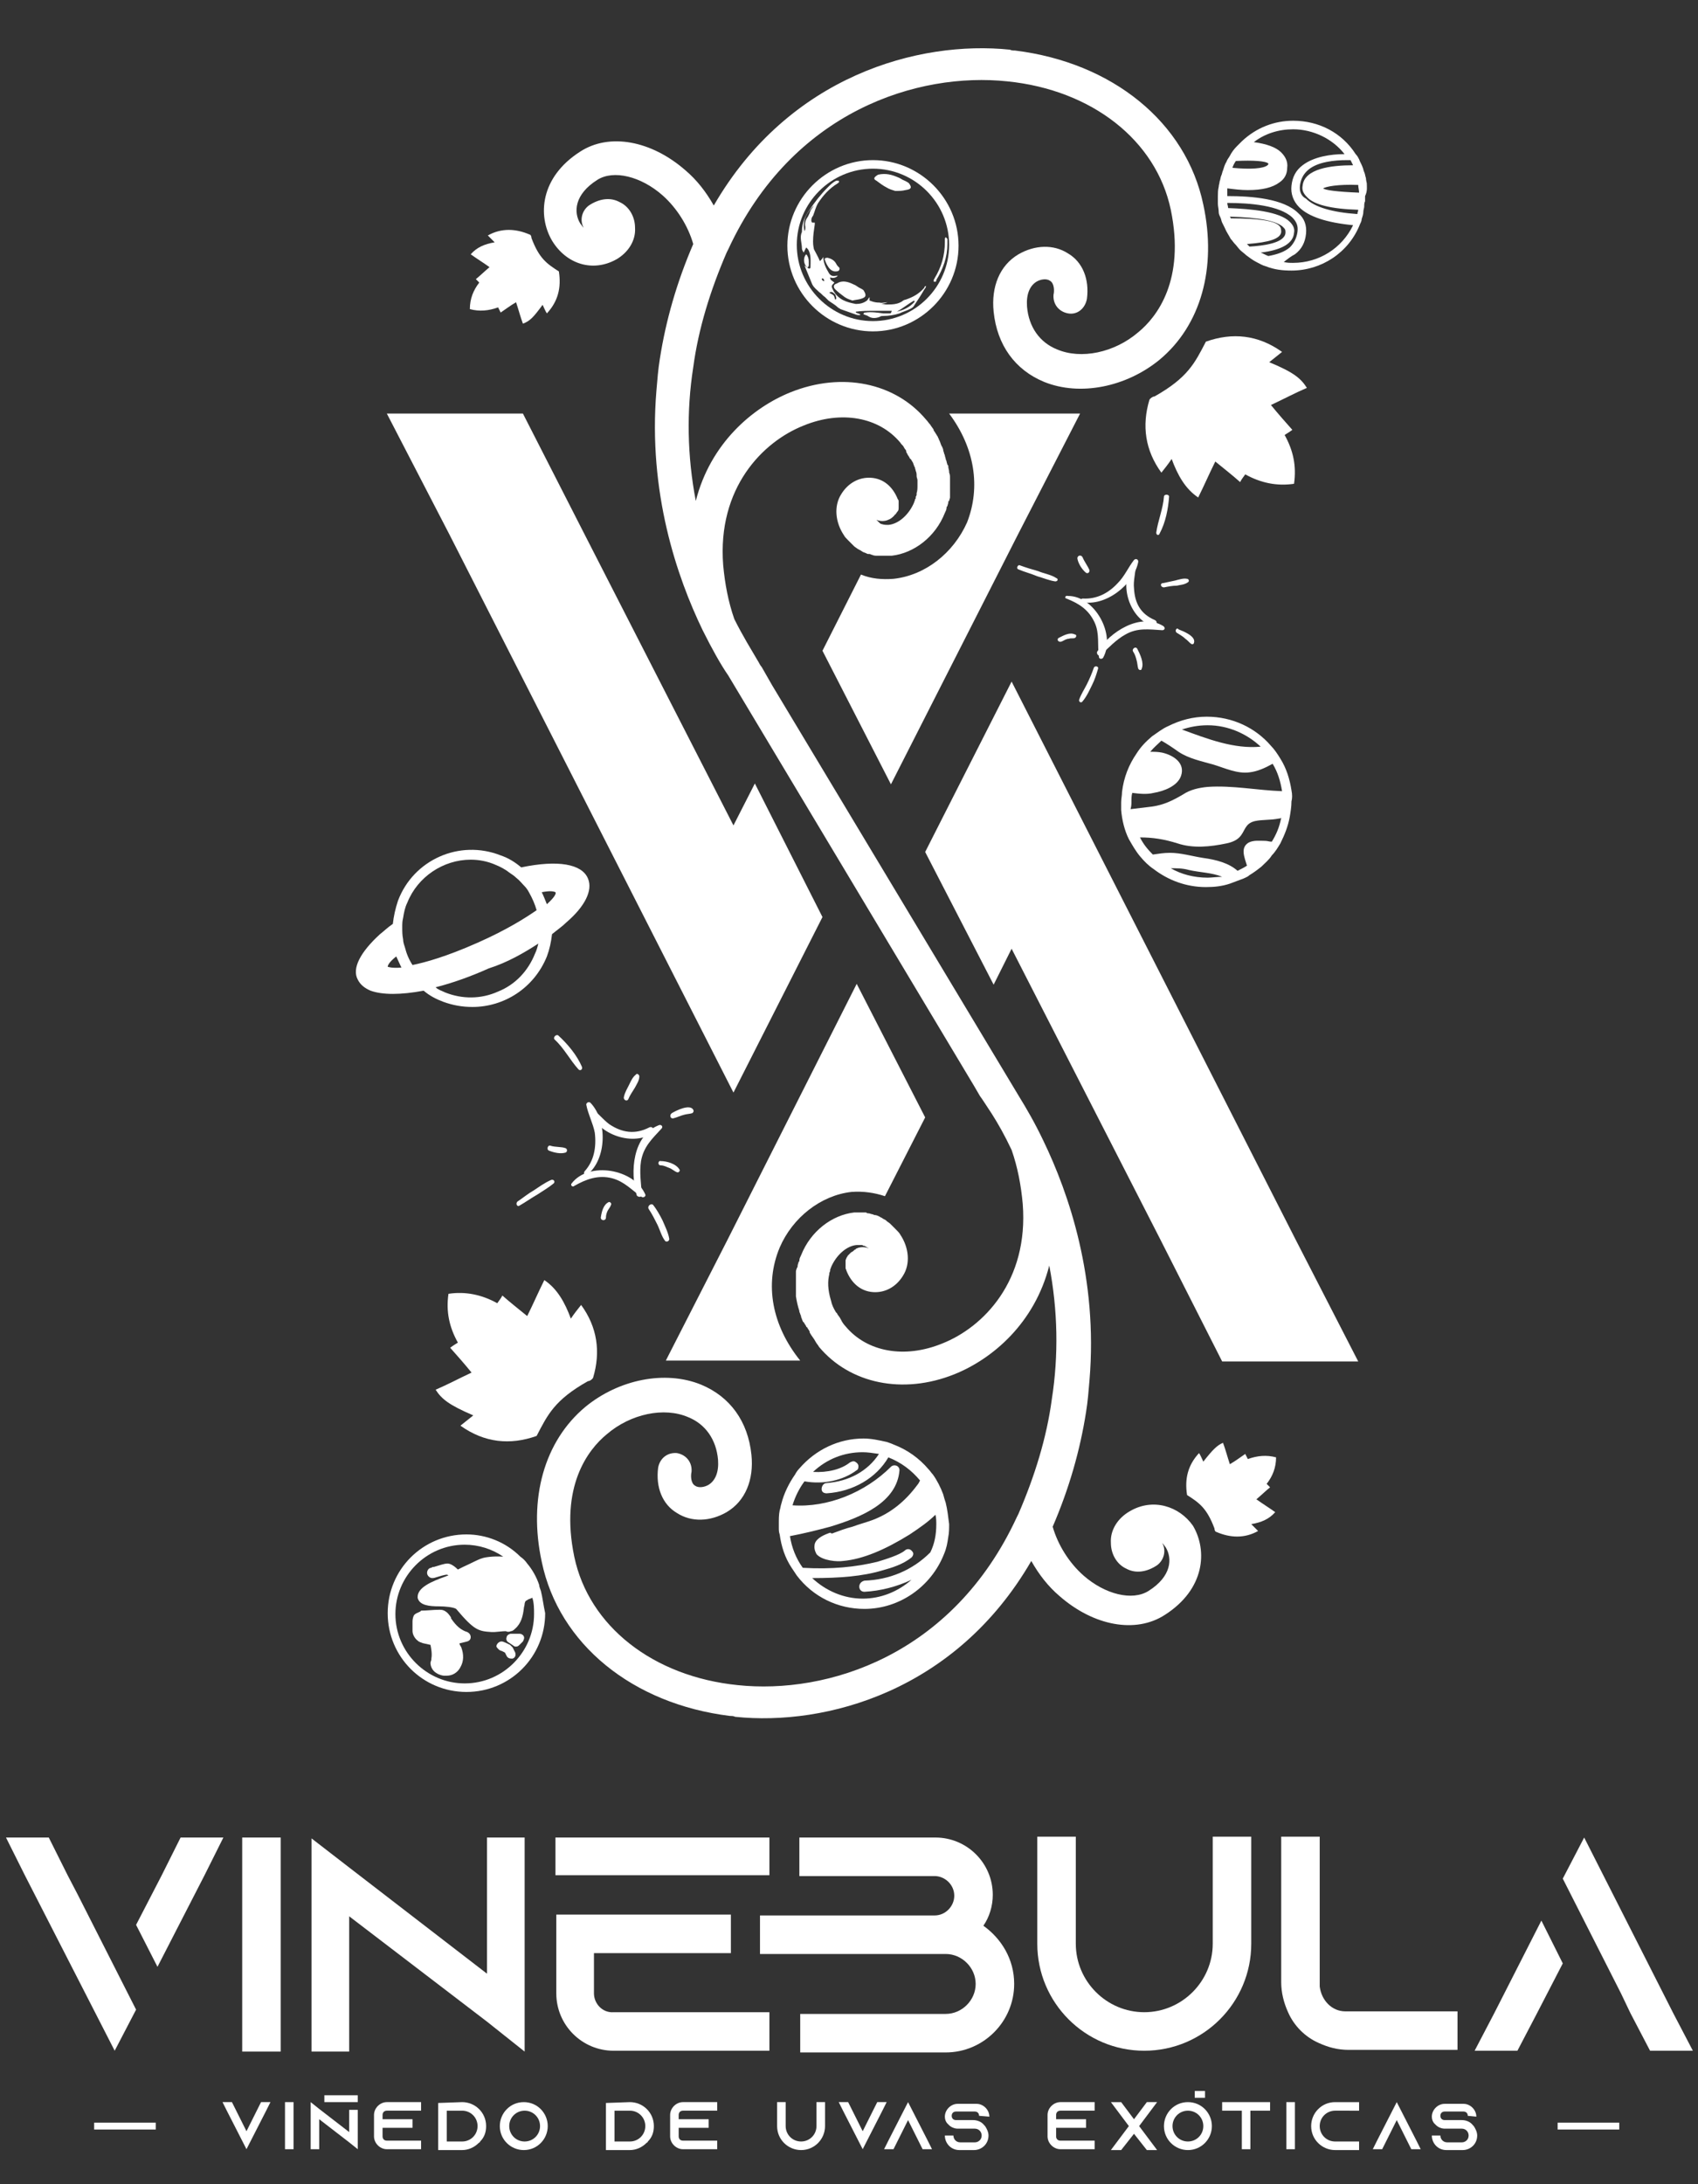 <?xml version="1.0" encoding="utf-8"?>
<!-- Generator: Adobe Illustrator 22.0.0, SVG Export Plug-In . SVG Version: 6.00 Build 0)  -->
<svg version="1.1" id="Layer_1" xmlns="http://www.w3.org/2000/svg" xmlns:xlink="http://www.w3.org/1999/xlink" x="0px" y="0px"
	 viewBox="0 0 198.4 255.1" style="enable-background:new 0 0 198.4 255.1;" xml:space="preserve">
<rect x="0" y="0" width="198.4" height="255.1" fill="#333333" stroke="none"/>
<style type="text/css">
	.st0{fill:#FFFFFF;}
</style>
<g>
	<g>
		<g>
			<path class="st0" d="M102.4,21.1c0.4,0.3,0.8,0.6,1.2,0.8c0.3,0.2,0.7,0.3,1,0.4c0.5,0,0.8,0,1.2-0.1c0.8-0.1,0.7-0.4,0.4-0.8
				c-0.1-0.1-0.3-0.2-0.5-0.3c-0.3-0.1-0.5-0.3-0.8-0.4c-0.7-0.3-1.4-0.5-2.3-0.3C102.1,20.7,102,20.9,102.4,21.1z"/>
			<path class="st0" d="M105.8,35c-0.1,0-0.3,0.1-0.4,0.2c-0.8,0.5-1.6,0.3-2.4,0.4c0.2,0,0.4-0.1,0.6-0.1c0,0,0,0,0,0
				c-0.2,0-0.4,0-0.6,0c0,0,0,0,0,0c0.2-0.1,0.5-0.1,0.7-0.2c0,0,0,0,0,0c-0.3,0-0.7,0.1-1,0.1c0,0,0,0,0,0c0.1,0,0.3-0.1,0.4-0.1
				c-0.5,0.1-1,0-1.5-0.2c0-0.1,0-0.3,0-0.4c-0.1,0.1-0.2,0.3-0.3,0.4c-0.4,0.3-0.8,0.4-1.3,0.4c-1.1-0.2-2-0.5-2.6-1.5
				c-0.3-0.6-0.3-0.6,0.1-1c-0.4-0.3-0.5-0.3-0.5-0.6c0.3,0.1,0.6,0.1,0.9-0.2c-0.1,0-0.2,0-0.2,0c-0.4,0.1-0.7,0-0.9-0.4
				c-0.3-0.5-0.6-1.1-0.6-1.8c-0.1,0.2-0.2,0.3-0.4,0.5c-0.2-0.5-0.5-1-0.7-1.4C95,28.6,95,28.4,95,28.2c0-0.7,0.1-1.3,0.2-2
				c0-0.1,0-0.2,0-0.2c-0.1,0-0.3,0-0.3,0c-0.1-0.1-0.1-0.2-0.1-0.3c0-0.2,0.1-0.4,0.2-0.5c0.2-0.5,0.3-1,0.6-1.5
				c0.6-0.9,1.3-1.7,2.3-2.3c0.1-0.1,0.2-0.1,0.1-0.3c0,0-0.2,0-0.3,0c-0.4,0.2-0.7,0.5-1,0.8c-0.8,0.8-1.5,1.7-2.1,2.6
				c-0.5,0.7-0.9,1.5-0.9,2.5c0,0,0,0.1,0,0.1c-0.3,0.6,0,1.3,0,1.9c0,0.2,0.1,0.3,0.2,0.5c0.1-0.2,0.2-0.4,0.3-0.6
				c0.1,0.1,0.1,0.1,0.1,0.1c0,0,0.1,0.1,0.1,0.1c0.4,0.6,0.3,1.4,0.3,2.1c0,0.2-0.2,0.2-0.3,0.1c-0.1-0.1-0.3-0.2-0.4-0.3
				c0.3,0.7,0.6,1.5,0.9,2.2c0.2,0.4,0.5,0.6,0.8,0.9c0.3,0.2,0.4,0.4,0.7,0.6c0.1,0.1,0.3,0.3,0.4,0.4c0.4,0.3,0.8,0.5,1.1,0.8
				c0.1,0.1,0.2,0.1,0.3,0.2c0.6,0.2,1.1,0.4,1.7,0.6c0.2,0.1,0.4,0.1,0.6,0.1c0,0,0,0,0-0.1c-0.2-0.1-0.3-0.1-0.5-0.2
				c0,0,0-0.1,0-0.1c0.7-0.1,1.4-0.1,2.1-0.1c0.7,0,1.4,0,2.1,0c-0.1,0.3-0.1,0.3-0.3,0.3c-0.2,0-0.5,0-0.7,0
				c-0.7-0.1-1.4-0.2-2.1-0.1c-0.1,0-0.1,0-0.2,0.1c0,0,0,0.1,0,0.1c0.2,0.1,0.3,0.1,0.5,0.2c0.4,0.3,0.9,0.3,1.4,0.1
				c0.1-0.1,0.3-0.1,0.4-0.1c0.6,0,1.3-0.1,1.9-0.3c0.4-0.2,0.8-0.3,1.2-0.5c0.2-0.1,0.4-0.2,0.5-0.4c0.4-0.6,0.8-1.2,1.2-1.9
				c0.1-0.1,0.2-0.3,0.2-0.4c-0.1,0-0.2,0.1-0.2,0.2C107.4,34.3,106.7,34.7,105.8,35z M94.4,25.3c-0.3,0.4-0.4,0.8-0.3,1.2
				c0,0.2,0,0.3-0.1,0.5c-0.3-1.3,0.3-2.2,1.1-3c-0.1,0.2-0.3,0.4-0.4,0.6C94.6,24.9,94.5,25.1,94.4,25.3z M96.2,32.8
				c-0.1,0-0.1-0.1-0.2-0.2c0,0,0.1-0.1,0.1-0.1c0.1,0,0.1,0.1,0.2,0.2C96.3,32.8,96.3,32.9,96.2,32.8z M97.6,35
				c-0.1-0.2-0.1-0.4-0.2-0.5c-0.1-0.1-0.3-0.2-0.5-0.3c0.2-0.2,0.4-0.1,0.7,0.2C97.7,34.7,97.8,34.9,97.6,35z M104.8,36.4
				c0.7-0.4,1.3-0.9,2-1.3c0,0,0,0.1,0.1,0.1C106.3,35.9,105.6,36.2,104.8,36.4z"/>
			<path class="st0" d="M97.6,33.8c0.3,0.3,0.7,0.6,1.1,0.9c0.3,0.2,0.6,0.3,0.9,0.4c0.4-0.1,0.7-0.1,1-0.2c0.7-0.2,0.6-0.5,0.3-1
				c-0.1-0.1-0.3-0.2-0.5-0.3c-0.2-0.1-0.4-0.3-0.7-0.4c-0.6-0.3-1.3-0.5-1.9-0.1C97.4,33.2,97.3,33.5,97.6,33.8z"/>
			<path class="st0" d="M110.7,27.9c-0.1-0.1-0.1-0.1-0.2-0.2c-0.1,0.1-0.1,0.2-0.1,0.2c0,0.1,0,0.3,0,0.4c0,1.5-0.4,2.9-1.2,4.2
				c0,0.1-0.1,0.1-0.1,0.2c0,0.1,0,0.2,0,0.2c0.1,0,0.2,0,0.2,0c0.1,0,0.1-0.1,0.1-0.2c0.8-1.3,1.3-2.7,1.3-4.2
				C110.7,28.3,110.7,28.1,110.7,27.9C110.7,27.9,110.7,27.9,110.7,27.9z"/>
			<path class="st0" d="M97.7,30.8c-0.2-0.4-0.6-0.6-1-0.7c-0.3,0-0.4,0.1-0.3,0.3c0.1,0.3,0.2,0.5,0.4,0.8c0.2,0.3,0.5,0.5,0.8,0.5
				c0.4,0,0.5-0.1,0.5-0.4C97.9,31.1,97.8,31,97.7,30.8z"/>
			<path class="st0" d="M94.4,31.2c0,0,0.1-0.1,0.1-0.2c0-0.2,0-0.3,0-0.5c0-0.3-0.1-0.6-0.3-0.8c-0.4,0.4-0.3,1.2,0.1,1.5
				C94.3,31.2,94.3,31.3,94.4,31.2z"/>
			<path class="st0" d="M102,18.7c-5.5,0-10,4.5-10,10s4.5,10,10,10c5.5,0,10-4.5,10-10S107.5,18.7,102,18.7z M102,37.5
				c-4.9,0-8.9-4-8.9-8.9s4-8.9,8.9-8.9c4.9,0,8.9,4,8.9,8.9S106.9,37.5,102,37.5z"/>
		</g>
		<g>
			<path class="st0" d="M126.4,70.3c2.7,0.6,6.1-2,6.6-4.7c0-0.3-0.3-0.4-0.5-0.2c-0.7,0.9-1.1,1.9-1.9,2.7
				c-1.1,1.2-2.5,1.9-4.1,1.8C126.3,69.9,126.2,70.2,126.4,70.3z"/>
			<path class="st0" d="M132.3,65.9c-1.6,2.4-0.3,6.3,2.3,7.2c0.5,0.2,0.8-0.5,0.3-0.7c-1.6-0.7-2.3-1.9-2.4-3.7
				c-0.1-0.9,0.2-1.8,0.2-2.7C132.7,65.8,132.4,65.7,132.3,65.9z"/>
			<path class="st0" d="M124.6,69.9c1.5,0.6,2.6,1.3,3.3,2.8c0.6,1.3,0.3,2.6,0.5,4c0,0.3,0.4,0.3,0.5,0.1c1.5-2.7-1-7.2-4.1-7.2
				C124.4,69.5,124.4,69.9,124.6,69.9z"/>
			<path class="st0" d="M128.6,76.5c0.9-0.8,1.8-1.8,2.9-2.4c1.4-0.8,2.7-0.6,4.3-0.5c0.3,0,0.4-0.3,0.1-0.5c-2.7-1.6-6.2,0.7-7.7,3
				C128.1,76.3,128.3,76.7,128.6,76.5z"/>
			<path class="st0" d="M137.5,73.9c0.3,0.2,0.7,0.4,1,0.7c0.3,0.2,0.5,0.5,0.7,0.6c0.1,0.1,0.3,0,0.3-0.1c0.3-0.8-1.3-1.4-1.8-1.6
				C137.5,73.2,137.2,73.7,137.5,73.9z"/>
			<path class="st0" d="M132.4,76.1c0.2,0.3,0.3,0.6,0.4,1c0.1,0.3,0.1,0.7,0.2,1c0.1,0.2,0.4,0.2,0.4,0c0.3-0.7-0.2-1.7-0.5-2.3
				C132.7,75.4,132.2,75.8,132.4,76.1z"/>
			<path class="st0" d="M127.8,78c-0.2,0.6-0.5,1.3-0.8,1.9c-0.3,0.6-0.7,1.2-0.9,1.8c-0.1,0.2,0.2,0.5,0.4,0.2
				c0.5-0.6,0.8-1.3,1.1-1.9c0.3-0.6,0.5-1.2,0.7-1.9C128.4,77.8,127.9,77.7,127.8,78z"/>
			<path class="st0" d="M124.1,74.9c0.2-0.1,0.5-0.3,0.8-0.3c0.2-0.1,0.5,0,0.7-0.1c0.2-0.1,0.2-0.4,0-0.4c-0.6-0.3-1.3,0.1-1.9,0.4
				C123.4,74.7,123.7,75.1,124.1,74.9z"/>
			<path class="st0" d="M119,66.5c0.7,0.3,1.5,0.5,2.2,0.8c0.7,0.2,1.4,0.5,2.1,0.6c0.3,0,0.4-0.3,0.1-0.4c-0.6-0.4-1.4-0.5-2.1-0.8
				c-0.7-0.2-1.4-0.4-2.2-0.7C118.9,66,118.7,66.4,119,66.5z"/>
			<path class="st0" d="M125.9,65.3c0.1,0.5,0.5,1.2,1,1.6c0.2,0.1,0.4,0,0.4-0.3c-0.2-0.5-0.6-1-0.8-1.5
				C126.3,64.7,125.8,64.9,125.9,65.3z"/>
			<path class="st0" d="M136,58c-0.1,1.4-0.7,2.8-0.9,4.2c0,0.3,0.3,0.4,0.4,0.1c0.7-1.3,1-2.9,1.1-4.3C136.6,57.7,136,57.7,136,58z
				"/>
			<path class="st0" d="M136,68.6c0.5-0.1,1-0.2,1.5-0.2c0.4-0.1,0.9-0.1,1.3-0.4c0.2-0.1,0.1-0.4-0.1-0.4c-0.4-0.1-1,0.1-1.4,0.2
				c-0.5,0.1-0.9,0.2-1.4,0.3C135.5,68.1,135.6,68.6,136,68.6z"/>
		</g>
		<g>
			<path class="st0" d="M68.6,137.2c2.3-1.8,2.4-6.3,0.4-8.4c-0.2-0.2-0.5,0-0.5,0.2c0.2,1.1,0.8,2.2,1,3.3c0.2,1.7-0.1,3.3-1.2,4.5
				C68.1,137.1,68.4,137.4,68.6,137.2z"/>
			<path class="st0" d="M68.8,129.6c0.9,2.8,4.9,4.3,7.4,2.8c0.4-0.3,0.1-1-0.4-0.7c-1.6,0.8-3.1,0.6-4.6-0.4
				c-0.8-0.6-1.3-1.3-2.1-1.9C69,129.2,68.7,129.4,68.8,129.6z"/>
			<path class="st0" d="M67.1,138.5c1.4-0.8,2.8-1.3,4.4-0.9c1.5,0.4,2.3,1.4,3.5,2.2c0.2,0.1,0.5-0.1,0.4-0.3
				c-1.3-3-6.6-3.9-8.6-1.3C66.6,138.4,66.9,138.7,67.1,138.5z"/>
			<path class="st0" d="M75,139.5c-0.1-1.3-0.3-2.6-0.1-3.9c0.3-1.7,1.3-2.6,2.4-3.8c0.2-0.2,0-0.5-0.3-0.4
				c-3.1,1.2-3.4,5.5-2.6,8.2C74.5,139.8,75,139.9,75,139.5z"/>
			<path class="st0" d="M78.7,130.6c0.4-0.1,0.8-0.3,1.2-0.4c0.3-0.1,0.7-0.1,1-0.2c0.1-0.1,0.2-0.2,0.1-0.4c-0.4-0.7-2,0.1-2.5,0.4
				C78.2,130.2,78.3,130.7,78.7,130.6z"/>
			<path class="st0" d="M77.2,136.1c0.4,0,0.7,0.2,1,0.3c0.3,0.1,0.6,0.4,0.9,0.5c0.2,0.1,0.4-0.2,0.3-0.3c-0.4-0.7-1.5-1-2.2-1
				C76.9,135.5,76.8,136.1,77.2,136.1z"/>
			<path class="st0" d="M75.8,141.2c0.4,0.6,0.7,1.2,1,1.8c0.3,0.6,0.5,1.4,0.9,1.9c0.1,0.2,0.5,0.1,0.5-0.2
				c-0.1-0.7-0.5-1.5-0.8-2.2c-0.3-0.6-0.7-1.3-1.1-1.8C76,140.5,75.6,140.9,75.8,141.2z"/>
			<path class="st0" d="M70.8,142.2c0-0.3,0.1-0.6,0.2-0.8c0.1-0.2,0.3-0.4,0.4-0.7c0.1-0.2-0.2-0.4-0.3-0.3
				c-0.6,0.3-0.8,1.1-0.9,1.8C70.2,142.6,70.8,142.6,70.8,142.2z"/>
			<path class="st0" d="M60.7,140.8c0.7-0.4,1.4-0.9,2.1-1.3c0.6-0.4,1.3-0.8,1.9-1.3c0.2-0.2,0-0.5-0.3-0.4c-0.7,0.3-1.4,0.8-2,1.2
				c-0.7,0.4-1.3,0.9-1.9,1.3C60.2,140.5,60.4,141,60.7,140.8z"/>
			<path class="st0" d="M64.2,134.4c0.5,0.2,1.3,0.4,1.9,0.2c0.2-0.1,0.2-0.4,0-0.5c-0.5-0.2-1.2-0.1-1.8-0.3
				C64,133.7,63.8,134.3,64.2,134.4z"/>
			<path class="st0" d="M64.8,121.4c1.1,1,1.8,2.4,2.8,3.5c0.2,0.2,0.5,0,0.4-0.3c-0.6-1.4-1.7-2.7-2.8-3.7
				C64.9,120.8,64.6,121.2,64.8,121.4z"/>
			<path class="st0" d="M73.4,128.4c0.2-0.5,0.5-0.9,0.8-1.4c0.2-0.4,0.5-0.8,0.5-1.3c0-0.2-0.3-0.4-0.4-0.2
				c-0.4,0.3-0.6,0.8-0.8,1.2c-0.2,0.4-0.5,0.9-0.6,1.4C72.8,128.4,73.2,128.7,73.4,128.4z"/>
		</g>
		<path class="st0" d="M150.9,92.3c-0.2-1.3-0.6-2.6-1.3-3.7c-0.3-0.5-0.7-1.1-1.1-1.5c-1.8-2.1-4.5-3.4-7.5-3.4
			c-1.6,0-3.1,0.4-4.5,1.1c-0.7,0.3-1.3,0.8-1.9,1.2c-0.7,0.6-1.3,1.2-1.8,2c-0.9,1.3-1.5,2.8-1.7,4.5c0,0.4-0.1,0.8-0.1,1.2
			c0,0.3,0,0.6,0,0.9c0.1,1.2,0.4,2.4,0.9,3.4c0.4,0.7,0.8,1.4,1.3,2c0.5,0.6,1,1.1,1.6,1.5c1.7,1.3,3.8,2.1,6.1,2.1
			c1,0,1.9-0.1,2.8-0.4c0.5-0.2,1.1-0.4,1.6-0.6c0.2-0.1,0.5-0.2,0.7-0.4c0.5-0.3,0.9-0.6,1.4-1c0.4-0.4,0.9-0.8,1.2-1.3
			c0.4-0.4,0.7-0.9,1-1.4c0.5-1,0.9-2,1.1-3.1c0.1-0.6,0.2-1.2,0.2-1.8C151,93.2,151,92.8,150.9,92.3z M141.1,84.7
			c2.4,0,4.6,1,6.2,2.5c-3.1,0.3-6.2-0.9-9.2-2C139,84.9,140,84.7,141.1,84.7z M132.2,93.6c0-0.3,0-0.7,0.1-1c0.8,0.1,1.7,0.2,2.5,0
			c1.2-0.2,2.8-0.8,3.2-2c0.5-1.5-0.9-2.4-2.2-2.7c-0.5-0.1-0.9-0.1-1.4-0.1c0.4-0.5,0.9-0.9,1.3-1.3c0.7,0.4,1.3,0.8,2,1.3
			c1.2,0.8,2.7,1.1,4.1,1.5c1.3,0.4,2.8,1.1,4.2,0.9c0.9-0.1,1.8-0.5,2.7-1c0.6,1,0.9,2,1.1,3.2c-2.9-0.1-5.8-0.7-8.7-0.5
			c-1,0.1-2,0.3-2.9,0.9c-1.2,0.7-2.2,1.2-3.6,1.4c-0.8,0.1-1.6,0.2-2.5,0.3C132.2,94.1,132.2,93.9,132.2,93.6z M141.1,102.5
			c-1.6,0-3.1-0.4-4.3-1.1c0.7,0,1.4,0,2.1,0.2c1.3,0.3,2.7,0.3,3.9,0.8C142.2,102.4,141.6,102.5,141.1,102.5z M148.6,98.3
			c-0.3,0-0.5-0.1-0.8-0.1c-0.6,0-1.3-0.1-1.9,0.2c-1,0.6-0.5,1.7-0.2,2.7c-0.3,0.2-0.7,0.4-1.1,0.6c-1-0.9-2.5-1.3-4-1.5
			c-1.3-0.2-2.6-0.6-3.9-0.6c-0.7,0-1.3,0.1-2,0.2c-0.6-0.6-1.1-1.2-1.5-2c1.5,0,2.8,0.2,4.4,0.7c1.8,0.6,3.8,0.4,5.7,0
			c0.5-0.1,1.1-0.3,1.5-0.7c0.7-0.7,0.6-1.6,1.8-1.9c0.9-0.2,1.8-0.1,2.8-0.3c0.1,0,0.2,0,0.3-0.1C149.5,96.6,149.1,97.5,148.6,98.3
			z"/>
		<path class="st0" d="M159.7,21.4c0,0-0.1-0.4-0.1-0.6c-0.1-0.3-0.1-0.5-0.2-0.7c-0.1-0.2-0.1-0.4-0.2-0.6
			c-0.1-0.3-0.3-0.6-0.4-0.9c-0.1-0.2-0.2-0.4-0.4-0.6c-1.6-2.5-4.3-3.9-7.3-3.9c-2.2,0-4.3,0.8-6,2.4c-0.2,0.2-0.4,0.4-0.6,0.6
			c-0.3,0.3-0.6,0.7-0.8,1.1c-0.1,0.2-0.3,0.4-0.4,0.7c-0.2,0.3-0.3,0.7-0.4,1c-0.1,0.2-0.1,0.4-0.2,0.6c-0.1,0.2-0.1,0.5-0.2,0.7
			c0,0.2-0.1,0.4-0.1,0.6c-0.1,0.4-0.1,0.8-0.1,1.1c0,0.1,0,0.1,0,0.2l0,0.1c0,0.2,0,0.4,0,0.6c0,0.3,0.1,0.6,0.1,1
			c0,0.2,0.1,0.4,0.2,0.6c0.1,0.2,0.1,0.4,0.2,0.6c0.1,0.2,0.2,0.4,0.3,0.6c0.2,0.5,0.5,0.9,0.7,1.3c0.2,0.2,0.3,0.4,0.5,0.6
			c0.2,0.2,0.4,0.5,0.6,0.7c0.2,0.2,0.5,0.4,0.7,0.6c0.4,0.3,0.8,0.6,1.2,0.8c0.4,0.2,0.7,0.4,1.1,0.5c1,0.4,2,0.5,3,0.5
			c3.5,0,6.7-2.1,8-5.4c0.1-0.2,0.2-0.4,0.2-0.6c0.1-0.3,0.2-0.6,0.2-0.9c0-0.2,0.1-0.4,0.1-0.6c0-0.2,0-0.4,0.1-0.6
			c0-0.2,0-0.4,0-0.6C159.8,22.3,159.7,21.8,159.7,21.4z M149.7,27.1c0-0.2,0-0.5-0.2-0.7c-0.5-0.6-2.4-0.9-5.7-0.9
			c0-0.1-0.1-0.2-0.1-0.2c3.4,0.1,5.6,0.5,6.3,1.3c0.2,0.2,0.2,0.3,0.2,0.6c-0.1,1.2-2.6,1.5-4.2,1.6c-0.1-0.1-0.2-0.2-0.3-0.3
			C148.3,28.3,149.6,27.9,149.7,27.1z M151.2,27.2c0.1-0.5-0.1-0.9-0.5-1.3c-1.2-1.2-4.5-1.5-7.2-1.6c0-0.2-0.1-0.4-0.1-0.6
			c2.7,0,6.1,0.3,7.6,1.7c0.5,0.5,0.7,1,0.6,1.7c-0.1,0.7-0.4,1.3-0.9,1.8c-0.6,0.5-1.4,0.8-2.5,1c-0.3-0.1-0.6-0.3-0.9-0.4
			C149.8,29.2,151.1,28.4,151.2,27.2z M151.3,29.7c0.8-0.6,1.2-1.4,1.3-2.4c0.1-1-0.2-1.8-0.9-2.4c-1.7-1.7-5.4-2-8.3-2
			c0,0,0,0,0-0.1c0-0.3,0-0.5,0-0.8c0.8,0.1,1.6,0.2,2.4,0.2c0,0,0,0,0,0c1.7,0,2.9-0.3,3.7-0.9c0.6-0.4,0.9-1,0.9-1.7
			c0.1-0.7-0.2-1.3-0.7-1.8c-0.6-0.6-1.7-1-3.2-1.2c1.3-1,2.9-1.5,4.6-1.5c2.3,0,4.6,1.1,6,2.9c-1.6,0-3.6,0.3-4.9,1.3
			c-0.8,0.6-1.2,1.4-1.3,2.4c-0.1,0.9,0.2,1.8,0.9,2.5c1.1,1.1,3.2,1.8,6.3,2.1c-1.3,2.7-4,4.4-7,4.4c-0.4,0-0.7,0-1.1-0.1
			C150.5,30.2,150.9,29.9,151.3,29.7z M148.2,19.1C148.2,19.1,148.2,19.1,148.2,19.1c0,0.1,0,0.1-0.1,0.2c-0.5,0.4-2,0.5-4.1,0.3
			c0.1-0.3,0.2-0.5,0.4-0.8C146.4,18.7,147.9,18.8,148.2,19.1z M151.9,21.6c0.1-0.7,0.4-1.3,1-1.8c1.1-0.9,3-1.1,4.5-1.1
			c0.1,0,0.3,0,0.4,0c0.1,0.2,0.2,0.4,0.3,0.6c-2.6,0-5.7,0.4-5.9,2.4c-0.1,0.5,0.1,0.9,0.5,1.3c0.8,0.9,2.8,1.4,6,1.5
			c0,0.2-0.1,0.3-0.1,0.5c-2.9-0.2-5-0.8-6-1.8C152,22.9,151.8,22.3,151.9,21.6z M158.7,21.6c0,0.3,0.1,0.6,0.1,0.9
			c-2.6-0.1-4-0.3-4.2-0.5C154.9,21.8,156.3,21.5,158.7,21.6z"/>
		<g>
			<path class="st0" d="M63.2,185.8c-0.1-0.3-0.2-0.5-0.2-0.7c-0.3-0.9-0.8-1.8-1.4-2.5c-0.2-0.3-0.5-0.6-0.8-0.8
				c-1.7-1.7-4-2.6-6.3-2.6c-5.1,0-9.2,4.1-9.2,9.2c0,5.1,4.1,9.2,9.2,9.2s9.2-4.1,9.2-9.2C63.5,187.5,63.4,186.6,63.2,185.8z
				 M56.3,182c-0.4,0.1-1.3,0.6-2.2,1l-0.6,0.3c-0.3-0.3-0.8-0.7-1.2-0.7c-0.4,0-0.9,0.2-1.6,0.4l-0.1,0c-0.1,0-0.2,0.1-0.2,0.1
				c-0.3,0-0.5,0.3-0.5,0.6c0,0.3,0.3,0.6,0.6,0.6c0.1,0,0.2,0,0.5-0.1c0.3-0.1,1-0.3,1.2-0.3c0,0,0.1,0,0.2,0.1c0,0,0,0,0,0
				c0,0-0.1,0-0.3,0.1c-1.7,0.6-3.3,1.3-3.3,2.4c0,0,0,0.1,0,0.1c0.2,0.9,1.4,1,2.5,1c0.7,0,1.7,0.1,2,0.3c2.1,2.5,2.6,2.6,4.1,2.7
				c0.1,0,0.2,0,0.4,0c1-0.1,1.2-0.1,1.3-0.1c0.2,0.1,0.4,0.1,0.6,0c0.2,0,0.4-0.2,0.5-0.3c0.7-0.6,0.9-1.5,1-2.3
				c0-0.2,0.1-0.4,0.1-0.6c0-0.1,0.1-0.3,0.1-0.3c0.1-0.1,0.2-0.1,0.3-0.2l0.5-0.2c0.2,0.6,0.2,1.3,0.2,1.9c0,4.4-3.6,8.1-8.1,8.1
				c-4.4,0-8.1-3.6-8.1-8.1c0-4.4,3.6-8.1,8.1-8.1c1.6,0,3.2,0.5,4.5,1.4C57.6,181.7,56.5,181.9,56.3,182z"/>
			<path class="st0" d="M48.4,188.6c-0.2,0.3-0.2,0.7-0.2,0.8c0,0.1,0,0.3,0,0.4c0,0.2,0,0.4,0,0.7c0,0.4,0.3,0.9,0.6,1.1
				c0.2,0.2,0.4,0.2,0.6,0.3l0.9,0.2c0.1,0.5,0.2,1.1,0.1,1.6l0,0.1c0,0.1-0.1,0.3-0.1,0.4c0,0.4,0.2,0.9,0.7,1.2
				c0.3,0.2,0.7,0.3,0.9,0.3c0,0,0.1,0,0.1,0c0.1,0,0.1,0,0.2,0c0.7,0,1.3-0.4,1.6-1c0.4-0.7,0.4-1.5,0.1-2.3c0-0.1-0.1-0.1-0.1-0.2
				c-0.1-0.1-0.1-0.2-0.1-0.3c0,0,0,0,0,0c0,0,0.1,0,0.1,0l0.8-0.2c0.3-0.1,0.4-0.3,0.4-0.5c0-0.3-0.2-0.5-0.4-0.6v0
				c-0.7-0.2-1.3-0.7-1.9-1.6l0-0.1c-0.2-0.3-0.4-0.6-0.8-0.8c-0.2-0.1-0.4-0.1-0.6-0.1c-0.7,0-1.4,0.1-2.1,0.1
				C49.1,188.3,48.7,188.3,48.4,188.6z"/>
			<path class="st0" d="M58.6,192.8c0,0,0.2,0.1,0.4,0.2l0.2,0.4c0.1,0.2,0.3,0.3,0.5,0.3c0.1,0,0.1,0,0.2,0
				c0.3-0.1,0.4-0.4,0.3-0.7l-0.3-0.6c-0.1-0.1-0.2-0.2-0.3-0.3c-0.8-0.4-0.9-0.4-1-0.4c-0.3,0-0.6,0.3-0.6,0.6
				C58.1,192.5,58.4,192.8,58.6,192.8z"/>
			<path class="st0" d="M60,192.2c0.1,0.1,0.2,0.1,0.3,0.1c0.2,0,0.3-0.1,0.4-0.2l0.4-0.4c0.1-0.2,0.2-0.4,0.1-0.6
				c-0.1-0.2-0.3-0.3-0.5-0.3h-1c-0.2,0-0.5,0.2-0.5,0.4c-0.1,0.2,0,0.5,0.2,0.6L60,192.2z"/>
		</g>
		<path class="st0" d="M110.5,175.5c-0.1-0.3-0.2-0.6-0.3-1c-0.3-0.8-0.7-1.6-1.2-2.3c-0.2-0.2-0.3-0.4-0.5-0.6
			c-1.1-1.3-2.5-2.3-4.1-2.9c-0.2-0.1-0.5-0.2-0.8-0.3c-0.9-0.2-1.8-0.4-2.7-0.4c-2.9,0-5.6,1.3-7.5,3.5c-0.2,0.2-0.4,0.5-0.5,0.7
			c-0.7,1-1.3,2.2-1.6,3.4c-0.1,0.3-0.1,0.5-0.2,0.8c-0.1,0.5-0.1,1-0.1,1.5c0,0.2,0,0.3,0,0.5c0,0.3,0,0.5,0.1,0.8
			c0.2,1.4,0.6,2.7,1.4,3.9c0.2,0.3,0.4,0.6,0.6,0.9c1.9,2.5,4.8,3.9,7.9,3.9c4.1,0,7.8-2.6,9.3-6.4c0.3-0.7,0.4-1.3,0.5-2
			c0.1-0.5,0.1-1,0.1-1.5C110.8,177.2,110.7,176.3,110.5,175.5z M100.4,185.3c0,0.3,0.2,0.6,0.6,0.6c1.9-0.1,3.8-0.6,5.5-1.4
			c-1.6,1.4-3.6,2.2-5.7,2.2c-2.2,0-4.3-0.9-5.9-2.4c3.2,0,5.9-0.2,8.2-0.9c1.1-0.3,2.4-0.7,3.4-1.5c0.2-0.2,0.3-0.5,0.1-0.7
			c-0.2-0.3-0.6-0.4-0.9-0.1c-0.6,0.5-2.2,1-3.2,1.3c-2.5,0.6-5.3,0.9-8.7,0.7c-0.8-1.1-1.3-2.4-1.5-3.7c1.6-0.3,3.2-0.7,4.7-1.1
			c3.6-1.1,7.8-2.8,8.1-6.6c0-0.2-0.1-0.4-0.3-0.5c-0.2-0.1-0.5-0.1-0.7,0.1c-3,3-7.4,4.8-11.5,4.5c0.3-1,0.8-2,1.4-2.8
			c2.2,0.4,4.5-0.1,6.1-1.3c0.2-0.1,0.2-0.3,0.2-0.5c0-0.2-0.2-0.4-0.4-0.5c-0.2-0.1-0.4,0-0.6,0.1c-1,0.8-2.6,1.2-4.3,1.1
			c1.6-1.5,3.6-2.3,5.8-2.3c0.6,0,1.2,0.1,1.9,0.2c-1.3,2-3.5,3.2-6.1,3.4c-0.4,0-0.6,0.4-0.6,0.7c0,0.3,0.2,0.5,0.6,0.5
			c3.1-0.2,5.8-1.8,7.2-4.2c1.5,0.6,2.7,1.5,3.7,2.7c-0.1,0.2-0.2,0.4-0.3,0.5c-1.4,1.9-3.1,3.3-5.2,4.1c-0.8,0.3-1.6,0.5-2.4,0.8
			c-0.8,0.2-1.6,0.5-2.4,0.8L97,179c-0.6,0.2-1.6,0.6-1.8,1.3c-0.1,0.5,0,0.8,0.2,1.2c0.7,0.8,2.5,0.9,3.1,0.8
			c2.3-0.2,4.9-1.3,7.8-3.1c1.2-0.8,2.2-1.5,3-2.3c0.1,0.4,0.1,0.8,0.1,1.1c0,1.2-0.2,2.3-0.7,3.3c-2.1,2.1-4.8,3.2-7.7,3.3
			C100.6,184.7,100.4,185,100.4,185.3z"/>
		<path class="st0" d="M68.7,102.6c-0.7-1.7-3.5-2.2-7.8-1.3c-0.7-0.6-1.5-1.1-2.4-1.4c-4.8-1.9-10.2,0.5-12,5.3
			c-0.3,0.9-0.5,1.8-0.6,2.7c-0.6,0.4-1.1,0.9-1.5,1.2c-2.3,2.1-3.3,4-2.6,5.3c0.3,0.6,0.8,1,1.5,1.3c1.4,0.5,3.5,0.5,6.2,0
			c0.7,0.6,1.5,1,2.3,1.3c1.1,0.4,2.2,0.6,3.4,0.6c3.7,0,7.2-2.2,8.7-5.9c0.3-0.8,0.5-1.7,0.6-2.6c0.6-0.5,1.2-0.9,1.7-1.4
			C68.3,105.9,69.3,104,68.7,102.6z M62.9,110.2c-0.1,0.4-0.2,0.8-0.4,1.2v0c-0.8,2-2.3,3.6-4.3,4.4c-2,0.9-4.2,0.9-6.2,0.1
			c-0.4-0.2-0.8-0.3-1.1-0.6c2-0.5,4.2-1.3,6.2-2.2C59.3,112.4,61.2,111.3,62.9,110.2z M55,100.4c1,0,2,0.2,2.9,0.6
			c0.5,0.2,1.1,0.5,1.6,0.9c0.3,0.2,0.6,0.4,0.8,0.6c0.4,0.3,0.7,0.7,1,1c0.2,0.2,0.4,0.5,0.5,0.7c0.4,0.7,0.7,1.4,0.9,2.1
			c-1.3,0.9-3.5,2.3-6.9,3.8c-3.6,1.6-6.1,2.3-7.6,2.6c-0.4-0.6-0.7-1.3-0.9-2.1c-0.1-0.3-0.2-0.6-0.2-0.9c-0.1-0.5-0.1-0.9-0.1-1.4
			c0-0.4,0-0.7,0.1-1.1c0.1-0.6,0.2-1.2,0.5-1.8C48.8,102.4,51.8,100.4,55,100.4z M64.9,104.2C65,104.2,65,104.2,64.9,104.2
			c0.1,0.1,0,0.5-1,1.4c-0.2-0.5-0.4-1-0.6-1.4C64.3,104,64.7,104.1,64.9,104.2z M45.3,112.9c0-0.1,0.1-0.5,1-1.2
			c0.2,0.4,0.4,0.9,0.6,1.3C45.7,113.1,45.3,112.9,45.3,112.9z"/>
		<path class="st0" d="M50.9,162.3c1.4-0.6,2.7-1.3,4.2-2c-0.9-1.1-1.7-2-2.5-2.9c0.4-0.3,0.6-0.4,0.9-0.6c-1-1.8-1.4-3.6-1.1-5.7
			c2-0.3,3.9,0.1,5.7,1.1c0.2-0.3,0.4-0.5,0.6-0.9c0.9,0.8,1.8,1.5,2.9,2.4c0.7-1.4,1.3-2.8,2-4.2c1.5,1,2.4,2.6,3.1,4.5
			c0.4-0.6,0.8-1.1,1.2-1.6c1.9,2.6,2.3,5.5,1.4,8.5c-0.1,0.2-0.4,0.4-0.6,0.4c-3.9,2.2-4.7,3.9-6,6.4c-3.1,1.1-6.1,0.8-8.9-1.2
			c0.5-0.4,1-0.8,1.5-1.2C52.5,164.1,51.6,163.4,50.9,162.3z"/>
		<path class="st0" d="M142.9,168.5c0.3,0.8,0.5,1.6,0.8,2.5c0.7-0.4,1.2-0.8,1.8-1.2c0.1,0.2,0.2,0.4,0.3,0.6
			c1.1-0.4,2.2-0.5,3.3-0.2c0,1.2-0.4,2.2-1.1,3.1c0.1,0.1,0.2,0.2,0.4,0.4c-0.5,0.4-1,0.9-1.6,1.4c0.7,0.5,1.5,1,2.2,1.5
			c-0.7,0.8-1.6,1.2-2.8,1.4c0.3,0.3,0.5,0.5,0.8,0.8c-1.6,0.9-3.3,0.8-4.9,0.1c-0.1,0-0.2-0.2-0.2-0.4c-0.9-2.4-1.8-3-3.2-3.9
			c-0.3-1.9,0.1-3.5,1.4-4.9c0.2,0.3,0.3,0.6,0.5,1C141.7,169.3,142.2,168.8,142.9,168.5z"/>
		<path class="st0" d="M61.1,37.8c-0.3-0.8-0.5-1.6-0.8-2.5c-0.7,0.4-1.2,0.8-1.8,1.2c-0.1-0.2-0.2-0.4-0.3-0.6
			c-1.1,0.4-2.2,0.5-3.3,0.2c0-1.2,0.4-2.2,1.1-3.1c-0.1-0.1-0.2-0.2-0.4-0.4c0.5-0.4,1-0.9,1.6-1.4c-0.7-0.5-1.5-1-2.2-1.5
			c0.7-0.8,1.6-1.2,2.8-1.4c-0.3-0.3-0.5-0.5-0.8-0.8c1.6-0.9,3.3-0.8,4.9-0.1c0.1,0,0.2,0.2,0.2,0.4c0.9,2.4,1.8,3,3.2,3.9
			c0.3,1.9-0.1,3.5-1.4,4.9c-0.2-0.3-0.3-0.6-0.5-1C62.3,37.1,61.9,37.5,61.1,37.8z"/>
		<path class="st0" d="M152.7,45.3c-1.4,0.6-2.7,1.3-4.2,2c0.9,1.1,1.7,2,2.5,2.9c-0.4,0.3-0.6,0.4-0.9,0.6c1,1.8,1.4,3.6,1.1,5.7
			c-2,0.3-3.9-0.1-5.7-1.1c-0.2,0.3-0.4,0.5-0.6,0.9c-0.9-0.8-1.8-1.5-2.9-2.4c-0.7,1.4-1.3,2.8-2,4.2c-1.5-1-2.4-2.6-3.1-4.5
			c-0.4,0.6-0.8,1.1-1.2,1.6c-1.9-2.6-2.3-5.5-1.4-8.5c0.1-0.2,0.4-0.4,0.6-0.4c3.9-2.2,4.7-3.9,6-6.4c3.1-1.1,6.1-0.8,8.9,1.2
			c-0.5,0.4-1,0.8-1.5,1.2C151.2,43.5,152,44.2,152.7,45.3z"/>
		<g>
			<path class="st0" d="M104.4,67.6c-1.3,0.1-2.6,0-3.8-0.5L96.1,76l8,15.6l14.8-29.1l7.3-14.2h-15.3c3,4,3.7,8.6,2.1,12.7
				C111.4,64.6,108.1,67.2,104.4,67.6z"/>
			<polygon class="st0" points="96.1,107.1 88.2,91.5 85.7,96.4 68.3,62.4 61.1,48.3 45.2,48.3 52.5,62.4 85.7,127.6 			"/>
			<path class="st0" d="M99.5,139.2c1.4-0.1,2.7,0.1,3.9,0.5l4.7-9.2l-8-15.6L85,144.8l-7,13.7l-0.2,0.4h3.6h12.1
				c-3.3-4.1-4.2-8.9-2.4-13.2C92.6,142.2,95.9,139.6,99.5,139.2z"/>
			<polygon class="st0" points="151.4,144.8 118.2,79.6 108.1,99.5 116.1,115 118.2,110.8 135.6,144.8 142.8,159 158.7,159 			"/>
			<path class="st0" d="M132,176.5c-1.4,0.8-2.3,2.2-2.2,3.7c0,1.3,0.7,2.5,1.8,3c1.1,0.6,2.4,0.4,3.6-0.4c0.8-0.6,1.1-1.7,0.6-2.6
				c0.2,0.2,0.3,0.4,0.4,0.5c0.8,1.3,0.7,3.4-2,5.1c-1.9,1.2-5.1,0.4-7.6-1.8c-1.7-1.5-3-3.6-3.6-5.7c1.9-4.4,3.2-8.9,3.9-13.4
				c0.2-1.2,0.3-2.5,0.4-3.7c1-11.9-2.4-21.8-5.4-28c-1-2.1-2-3.8-2.8-5.1L90.2,80L89,77.9c-0.2-0.2-0.3-0.5-0.5-0.8
				c-0.7-1.2-1.7-2.8-2.7-4.8c-0.7-2-1.1-4.1-1.3-6.3c-0.7-9,4.6-14.4,9.4-16.3c4.4-1.8,8.8-1,11.3,2c0.1,0.2,0.3,0.3,0.4,0.5
				c0,0.1,0.1,0.1,0.1,0.2c0.1,0.1,0.2,0.2,0.2,0.4c0,0.1,0.1,0.1,0.1,0.2c0.1,0.2,0.2,0.3,0.3,0.5c0,0,0,0.1,0.1,0.1
				c0.1,0.1,0.1,0.2,0.2,0.3c0,0.1,0.1,0.1,0.1,0.2c0,0.1,0.1,0.2,0.1,0.3c0,0.1,0.1,0.1,0.1,0.2c0,0.1,0.1,0.3,0.1,0.4
				c0.1,0.2,0.1,0.4,0.1,0.6c0,0,0,0,0,0c0,0.2,0.1,0.3,0.1,0.5c0,0,0,0.1,0,0.1c0,0.1,0,0.3,0,0.4c0,0,0,0.1,0,0.1
				c0,0.3,0,0.6-0.1,0.9c0,0,0,0,0,0.1c0,0.1,0,0.2-0.1,0.3c0,0,0,0.1,0,0.1c0,0.1,0,0.2-0.1,0.2c0,0,0,0.1,0,0.1
				c0,0.1-0.1,0.2-0.1,0.3c-0.6,1.4-1.8,2.5-3,2.6c0,0,0,0,0,0c-0.3,0-0.5,0-0.8-0.1c0,0,0,0,0,0c-0.1,0-0.2-0.1-0.3-0.2
				c-0.1-0.1-0.2-0.2-0.3-0.3c0.4,0.2,1,0.2,1.4,0c0.3-0.1,0.5-0.3,0.7-0.5c0,0,0-0.1,0.1-0.1c0.1-0.1,0.2-0.3,0.3-0.4
				c0.1-0.1,0.1-0.3,0.1-0.4c0,0,0,0,0,0c0-0.2,0-0.5,0-0.7c0-0.1,0-0.2-0.1-0.3c-0.6-1.5-1.7-2.4-3.1-2.5c-1.4-0.1-2.7,0.6-3.5,1.9
				c-0.9,1.4-0.7,3.3,0.3,4.8c0.1,0.2,0.3,0.4,0.5,0.6c0,0,0.1,0.1,0.1,0.1c0.2,0.2,0.3,0.3,0.5,0.5c0,0,0.1,0.1,0.1,0.1
				c0.1,0.1,0.3,0.2,0.4,0.3c0.1,0,0.1,0.1,0.2,0.1c0.2,0.1,0.3,0.2,0.5,0.3c0.1,0,0.2,0.1,0.3,0.1c0.1,0.1,0.2,0.1,0.4,0.1
				c0.1,0,0.2,0.1,0.3,0.1c0.2,0.1,0.4,0.1,0.6,0.1c0.1,0,0.2,0,0.3,0c0.1,0,0.3,0,0.4,0c0.1,0,0.2,0,0.3,0c0.2,0,0.5,0,0.7,0
				c2.6-0.3,5.1-2.2,6.2-5c0.1-0.2,0.2-0.4,0.2-0.6c0-0.1,0-0.1,0.1-0.2c0-0.1,0.1-0.3,0.1-0.4c0-0.1,0-0.2,0.1-0.2
				c0-0.1,0.1-0.3,0.1-0.4c0-0.1,0-0.2,0-0.3c0-0.1,0-0.3,0-0.4c0-0.1,0-0.2,0-0.3c0-0.1,0-0.3,0-0.4c0-0.1,0-0.2,0-0.3
				c0-0.1,0-0.3,0-0.4c0-0.1,0-0.2,0-0.2c0-0.2,0-0.4-0.1-0.6c0,0,0,0,0-0.1c0-0.2-0.1-0.4-0.1-0.6c0-0.1,0-0.2-0.1-0.2
				c0-0.1-0.1-0.3-0.1-0.4c0-0.1-0.1-0.2-0.1-0.3c0-0.1-0.1-0.3-0.1-0.4c0-0.1-0.1-0.2-0.1-0.3c0-0.1-0.1-0.2-0.1-0.4
				c0-0.1-0.1-0.2-0.1-0.3c-0.1-0.1-0.1-0.2-0.2-0.4c0-0.1-0.1-0.2-0.1-0.3c-0.1-0.1-0.1-0.3-0.2-0.4c0-0.1-0.1-0.2-0.1-0.2
				c-0.1-0.2-0.2-0.3-0.3-0.5c0,0-0.1-0.1-0.1-0.1c0,0,0,0,0,0c0,0,0,0,0-0.1c-0.1-0.2-0.3-0.4-0.4-0.6c-0.2-0.2-0.3-0.4-0.5-0.6
				c-3.6-4.3-9.8-5.6-15.8-3.2c-4.5,1.8-9.4,6-11.1,12.7c-1-5.2-1.1-10.5-0.3-15.6c0.6-4.5,2-9,3.9-13.4l0.2-0.4
				c7.5-16.2,22.2-20.7,32.6-19.6c9.9,1,17.4,6.9,19.1,15c1.7,8.2-1.6,12.5-3.8,14.3c-2.8,2.4-6.7,3.2-9.5,2c-2-0.8-3.3-2.6-3.5-5
				c-0.1-1.4,0.3-2.4,1.1-2.9c0.5-0.3,1.2-0.4,1.6-0.1c0.5,0.3,0.5,1.2,0.4,1.6c-0.1,1.1,0.6,2,1.7,2.2s2-0.6,2.2-1.7
				c0.3-2.3-0.5-4.3-2.2-5.3c-1.7-1.1-3.9-1-5.8,0.1c-2.2,1.3-3.2,3.8-2.9,6.7c0.4,3.9,2.5,6.8,5.9,8.2c4.2,1.7,9.6,0.6,13.5-2.6
				c4.8-4,6.7-10.7,5.1-18.1c-2-9.6-10.6-16.6-22-18c-0.2,0-0.4,0-0.6-0.1c-10.6-1.1-25.8,3-34.6,18.2c-0.9-1.6-2-3-3.3-4.1
				c-4-3.5-8.9-4.4-12.3-2.2c-4.7,3-5,7.5-3.3,10.4c1.7,2.8,4.8,3.7,7.5,2.2c1.4-0.8,2.3-2.2,2.2-3.7c0-1.3-0.7-2.5-1.8-3
				c-1.1-0.6-2.4-0.4-3.6,0.4c-0.8,0.6-1.1,1.7-0.6,2.6c-0.2-0.2-0.3-0.4-0.4-0.5c-0.8-1.3-0.7-3.4,2-5.1c1.9-1.2,5.1-0.4,7.6,1.8
				c1.7,1.5,3,3.6,3.6,5.7c-1.9,4.4-3.2,8.9-3.9,13.4c-0.2,1.2-0.3,2.5-0.4,3.7c-1,11.9,2.4,21.8,5.4,28c1.1,2.2,2.1,4,3,5.3
				l28.7,47.9l0.7,1.2c0.3,0.4,0.8,1.2,1.4,2.1c0.7,1.1,1.5,2.5,2.3,4.2c0.7,2,1.1,4.1,1.3,6.3c0.7,9-4.6,14.4-9.4,16.3
				c-4.4,1.8-8.8,1-11.3-2c-0.2-0.2-0.4-0.5-0.5-0.7c0-0.1-0.1-0.1-0.1-0.2c-0.1-0.2-0.3-0.4-0.4-0.6c0,0,0-0.1-0.1-0.1
				c-0.3-0.5-0.5-0.9-0.6-1.4c-0.4-1.3-0.4-2.3-0.2-3.1c0,0,0,0,0-0.1c0-0.1,0.1-0.2,0.1-0.3c0,0,0-0.1,0-0.1c0-0.1,0.1-0.2,0.1-0.3
				c0.6-1.4,1.8-2.5,3-2.6c0.1,0,0.1,0,0.2,0c0.1,0,0.2,0,0.3,0c0,0,0,0,0,0c0.1,0,0.2,0,0.3,0.1c0,0,0.1,0,0.1,0
				c0.1,0,0.1,0.1,0.2,0.1c0.1,0.1,0.2,0.1,0.3,0.2c-0.4-0.2-1-0.2-1.4,0c0,0-0.1,0-0.1,0.1c0,0,0,0,0,0c-0.1,0-0.2,0.1-0.3,0.2
				c0,0,0,0,0,0c-0.1,0.1-0.2,0.1-0.3,0.2c0,0,0,0-0.1,0.1c-0.1,0.1-0.1,0.1-0.2,0.2c-0.1,0.1-0.1,0.2-0.2,0.3
				c0,0.1-0.1,0.2-0.1,0.3c0,0,0,0.1,0,0.1c0,0.1,0,0.1,0,0.2c0,0.1,0,0.1,0,0.2c0,0.1,0,0.1,0,0.2c0,0.1,0,0.1,0,0.2v0
				c0,0.1,0.1,0.2,0.1,0.3c0.6,1.5,1.7,2.4,3.1,2.5c1.4,0.1,2.7-0.6,3.5-1.9c0.9-1.4,0.7-3.3-0.3-4.8c-0.1-0.2-0.3-0.4-0.5-0.6
				c0,0-0.1-0.1-0.1-0.1c-0.2-0.2-0.3-0.3-0.5-0.5c0,0-0.1-0.1-0.1-0.1c-0.1-0.1-0.3-0.2-0.4-0.3c0,0-0.1-0.1-0.1-0.1
				c-0.2-0.1-0.4-0.2-0.5-0.3c-0.1,0-0.2-0.1-0.2-0.1c-0.2-0.1-0.4-0.2-0.6-0.2c-0.1,0-0.2-0.1-0.3-0.1c-0.1,0-0.3-0.1-0.4-0.1
				c-0.1,0-0.2,0-0.3-0.1c-0.1,0-0.3,0-0.4,0c-0.1,0-0.2,0-0.3,0c-0.2,0-0.5,0-0.7,0c-2.6,0.3-5.1,2.2-6.2,5
				c-0.1,0.2-0.2,0.4-0.2,0.6c0,0.1,0,0.1-0.1,0.2c0,0.1-0.1,0.3-0.1,0.4c0,0.1,0,0.2-0.1,0.3c0,0.1-0.1,0.2-0.1,0.4
				c0,0.1,0,0.2,0,0.3c0,0.1,0,0.2,0,0.3c0,0.1,0,0.2,0,0.3c0,0.1,0,0.2,0,0.3c0,0.1,0,0.2,0,0.3c0,0.1,0,0.2,0,0.3
				c0,0.1,0,0.2,0,0.4c0,0.1,0,0.2,0,0.2c0,0.1,0,0.3,0,0.4c0,0,0,0.1,0,0.1c0.1,0.6,0.2,1.1,0.4,1.7c0,0,0,0,0,0.1
				c0.1,0.2,0.1,0.3,0.2,0.5c0,0,0,0.1,0,0.1c0.1,0.2,0.1,0.3,0.2,0.5c0,0,0,0.1,0.1,0.1c0.1,0.2,0.2,0.3,0.3,0.5c0,0,0,0.1,0.1,0.1
				c0.1,0.2,0.2,0.3,0.3,0.5c0,0,0,0.1,0,0.1c0.2,0.4,0.5,0.7,0.7,1.1c0.1,0.2,0.3,0.4,0.4,0.6c3.6,4.3,9.8,5.6,15.8,3.2
				c4.5-1.8,9.4-6,11.1-12.7c1,5.2,1.1,10.5,0.3,15.6c-0.6,4.5-2,9-3.9,13.4l-0.2,0.4c-7.5,16.2-22.2,20.7-32.6,19.6
				c-9.9-1-17.4-6.9-19.1-15c-1.7-8.2,1.6-12.5,3.8-14.3c2.8-2.4,6.7-3.2,9.5-2c2,0.8,3.3,2.6,3.5,5c0.1,1.4-0.3,2.4-1.1,2.9
				c-0.5,0.3-1.2,0.4-1.6,0.1c-0.5-0.3-0.5-1.2-0.4-1.6c0.1-1.1-0.6-2-1.7-2.2c-1.1-0.1-2,0.6-2.2,1.7c-0.3,2.3,0.5,4.3,2.2,5.3
				c1.7,1.1,3.9,1,5.8-0.1c2.2-1.3,3.2-3.8,2.9-6.7c-0.4-3.9-2.5-6.8-5.9-8.2c-4.2-1.7-9.6-0.6-13.5,2.6c-4.8,4-6.7,10.7-5.1,18.1
				c2,9.6,10.6,16.6,22,18c0.2,0,0.4,0,0.6,0.1c10.6,1.1,25.8-3,34.6-18.2c0.9,1.6,2,3,3.3,4.1c4,3.5,8.9,4.4,12.3,2.2
				c4.7-3,5-7.5,3.3-10.4C137.8,175.9,134.7,174.9,132,176.5z"/>
		</g>
	</g>
	<g>
		<path class="st0" d="M140.8,245h-1.2v-0.8h1.2V245z"/>
		<path class="st0" d="M41.8,245.5h-3.9v-0.8h3.9V245.5z"/>
		<g>
			<rect x="28.3" y="214.6" class="st0" width="4.5" height="25"/>
			<polygon class="st0" points="9.1,221.3 7.9,219 5.7,214.6 0.7,214.6 2.9,219 13.4,239.5 15.9,234.7 9.1,221.3 			"/>
			<polygon class="st0" points="18.9,219 15.9,224.8 18.4,229.7 23.9,219 26.1,214.6 21.1,214.6 			"/>
			<polygon class="st0" points="195.5,235.1 185.1,214.6 182.6,219.4 189.4,232.8 189.4,232.8 190.5,235.1 192.8,239.5 197.8,239.5 
							"/>
			<polygon class="st0" points="174.6,235.1 172.3,239.5 177.3,239.5 179.6,235.1 182.6,229.3 180.1,224.3 			"/>
			<polygon class="st0" points="56.9,230.5 40.8,218.1 36.4,214.7 36.4,239.6 40.8,239.6 40.8,223.8 56.9,236.1 61.3,239.6 
				61.3,214.6 56.9,214.6 			"/>
			<path class="st0" d="M141.7,227c0,4.4-3.6,8-8,8c-4.4,0-8-3.6-8-8v-12.5h-4.5V227c0,6.9,5.6,12.5,12.5,12.5
				c6.9,0,12.5-5.6,12.5-12.5v-12.5h-4.5V227z"/>
			<path class="st0" d="M154.2,232v-17.5h-4.5v17c0,1.2,0.3,2.4,0.8,3.5c0.7,1.6,2,2.9,3.6,3.6c1.1,0.5,2.2,0.8,3.5,0.8h12.7v-4.5
				l-13.1,0C155.6,234.9,154.4,233.6,154.2,232z"/>
			<path class="st0" d="M114.9,224.9c0.7-1,1.1-2.3,1.1-3.6c0-3.7-3-6.7-6.7-6.7H93.4v4.5h15.8c1.2,0,2.3,1,2.3,2.3
				c0,1.2-1,2.3-2.3,2.3H88.8v4.5h21.7c1.9,0,3.5,1.6,3.5,3.5s-1.6,3.5-3.5,3.5v0h-17v4.5h17c4.4,0,8-3.6,8-8
				C118.5,228.8,117,226.4,114.9,224.9z"/>
			<path class="st0" d="M69.4,232.8v-3.2v-1.5H76h9.4v-4.5H69.4v0h-4.4v4.5v1.5v3.2c0,3.7,3,6.7,6.7,6.7h18.2v-4.5H71.7
				C70.4,235.1,69.4,234,69.4,232.8z"/>
			<polygon class="st0" points="89.9,219 89.9,214.6 69.4,214.6 64.9,214.6 64.9,219 69.4,219 			"/>
		</g>
		<g>
			<path class="st0" d="M31.6,245.5l-0.5,1l-2.3,4.5l-2.3-4.5l-0.5-1h1.1l0.5,1l1.2,2.4l1.2-2.4l0.5-1H31.6z"/>
			<path class="st0" d="M33.3,251v-5.5h1v5.5H33.3z"/>
			<path class="st0" d="M41.8,246.4v4.6l-1-0.8l-3.5-2.7v3.5h-1v-5.5l1,0.8l3.5,2.7v-2.6L41.8,246.4z"/>
			<path class="st0" d="M44.7,247v0.5h3.5v1h-3.5v1c0,0.3,0.2,0.5,0.5,0.5h4v1h-4c-0.8,0-1.5-0.7-1.5-1.5V247c0-0.8,0.7-1.5,1.5-1.5
				h4v1h-4C44.9,246.5,44.7,246.7,44.7,247z"/>
			<path class="st0" d="M54,245.5c1.5,0,2.8,1.2,2.8,2.8c0,0.7-0.2,1.3-0.7,1.8c0,0.1-0.1,0.1-0.2,0.2c-0.5,0.5-1.2,0.8-1.9,0.8
				h-2.8v-5.5L54,245.5z M52.2,250.1H54c1,0,1.8-0.8,1.8-1.8c0-1-0.8-1.8-1.8-1.8h-1.8V250.1z"/>
			<path class="st0" d="M64,248.3c0,1.5-1.2,2.8-2.8,2.8c-1.5,0-2.8-1.2-2.8-2.8c0-1.5,1.2-2.8,2.8-2.8
				C62.8,245.5,64,246.8,64,248.3z M63.1,248.3c0-1-0.8-1.8-1.8-1.8c-1,0-1.8,0.8-1.8,1.8c0,1,0.8,1.8,1.8,1.8
				C62.3,250.1,63.1,249.3,63.1,248.3z"/>
			<path class="st0" d="M73.6,245.5c1.5,0,2.8,1.2,2.8,2.8c0,0.7-0.2,1.3-0.7,1.8c0,0.1-0.1,0.1-0.2,0.2c-0.5,0.5-1.2,0.8-1.9,0.8
				h-2.8v-5.5L73.6,245.5z M71.8,250.1h1.8c1,0,1.8-0.8,1.8-1.8c0-1-0.8-1.8-1.8-1.8h-1.8V250.1z"/>
			<path class="st0" d="M79.3,247v0.5h3.5v1h-3.5v1c0,0.3,0.2,0.5,0.5,0.5h4v1h-4c-0.8,0-1.5-0.7-1.5-1.5V247c0-0.8,0.7-1.5,1.5-1.5
				h4v1h-4C79.5,246.5,79.3,246.7,79.3,247z"/>
			<path class="st0" d="M96.4,245.5v2.8c0,1.5-1.2,2.8-2.8,2.8c-1.5,0-2.8-1.2-2.8-2.8v-2.8h1v2.8c0,1,0.8,1.8,1.8,1.8
				c1,0,1.8-0.8,1.8-1.8v-2.8H96.4z"/>
			<path class="st0" d="M103.6,245.5l-0.5,1l-2.3,4.5l-2.3-4.5l-0.5-1h1.1l0.5,1l1.2,2.4l1.2-2.4l0.5-1H103.6z"/>
			<path class="st0" d="M108.9,251h-1.1l-0.5-1l-1.2-2.4l-1.2,2.4l-0.5,1h-1.1l0.5-1l2.3-4.5l2.3,4.5L108.9,251z"/>
			<path class="st0" d="M114.4,247.1L114.4,247.1c0-0.3-0.2-0.5-0.5-0.5h-2.2c-0.3,0-0.5,0.2-0.5,0.5v0c0,0.3,0.2,0.5,0.5,0.5h2
				c0.5,0,1,0.2,1.3,0.6c0,0,0,0,0.1,0.1c0.2,0.3,0.4,0.7,0.4,1.1c0,1-0.8,1.7-1.7,1.7h-1.7c-1,0-1.7-0.8-1.7-1.7h1
				c0,0.4,0.3,0.8,0.8,0.8h1.7c0.4,0,0.8-0.3,0.8-0.8c0-0.4-0.3-0.8-0.8-0.8h-2c-0.4,0-0.8-0.2-1-0.4c-0.1-0.1-0.1-0.1-0.2-0.2
				c-0.2-0.2-0.3-0.5-0.3-0.8v0c0-0.8,0.7-1.5,1.5-1.5h2.2c0.8,0,1.5,0.7,1.5,1.5v0L114.4,247.1z"/>
			<path class="st0" d="M123.4,247v0.5h3.5v1h-3.5v1c0,0.3,0.2,0.5,0.5,0.5h4v1h-4c-0.8,0-1.5-0.7-1.5-1.5V247
				c0-0.8,0.7-1.5,1.5-1.5h4v1h-4C123.6,246.5,123.4,246.7,123.4,247z"/>
			<path class="st0" d="M129.7,251L129.7,251L129.7,251L129.7,251z M135.2,245.5l-2.1,2.8l2.1,2.8H134l-1.5-1.9l-1.5,1.9h-1.2
				l2.1-2.8l-2.1-2.8h1.2l1.5,2l1.5-2H135.2L135.2,245.5z M135.2,251.1L135.2,251.1L135.2,251.1L135.2,251.1z"/>
			<path class="st0" d="M141.6,248.3c0,1.5-1.2,2.8-2.8,2.8c-1.5,0-2.8-1.2-2.8-2.8c0-1.5,1.2-2.8,2.8-2.8
				C140.4,245.5,141.6,246.8,141.6,248.3z M140.6,248.3c0-1-0.8-1.8-1.8-1.8c-1,0-1.8,0.8-1.8,1.8c0,1,0.8,1.8,1.8,1.8
				C139.8,250.1,140.6,249.3,140.6,248.3z"/>
			<path class="st0" d="M148.4,245.5v1h-2.3v4.5h-1v-4.5h-2.3v-1H148.4z"/>
			<path class="st0" d="M150.3,251v-5.5h1v5.5H150.3z"/>
			<path class="st0" d="M154.2,248.3c0,1,0.8,1.8,1.8,1.8h2.8v1H156c-1.5,0-2.8-1.2-2.8-2.8c0-1.5,1.2-2.8,2.8-2.8h2.8v1H156
				C155,246.5,154.2,247.3,154.2,248.3z"/>
			<path class="st0" d="M166,251h-1.1l-0.5-1l-1.2-2.4l-1.2,2.4l-0.5,1h-1.1l0.5-1l2.3-4.5l2.3,4.5L166,251z"/>
			<path class="st0" d="M171.5,247.1L171.5,247.1c0-0.3-0.2-0.5-0.5-0.5h-2.2c-0.3,0-0.5,0.2-0.5,0.5v0c0,0.3,0.2,0.5,0.5,0.5h2
				c0.5,0,1,0.2,1.3,0.6c0,0,0,0,0.1,0.1c0.2,0.3,0.4,0.7,0.4,1.1c0,1-0.8,1.7-1.7,1.7H169c-1,0-1.7-0.8-1.7-1.7h1
				c0,0.4,0.3,0.8,0.8,0.8h1.7c0.4,0,0.8-0.3,0.8-0.8c0-0.4-0.3-0.8-0.8-0.8h-2c-0.4,0-0.8-0.2-1-0.4c-0.1-0.1-0.1-0.1-0.2-0.2
				c-0.2-0.2-0.3-0.5-0.3-0.8v0c0-0.8,0.7-1.5,1.5-1.5h2.2c0.8,0,1.5,0.7,1.5,1.5v0L171.5,247.1z"/>
		</g>
		<path class="st0" d="M18.1,248.7H11v-0.8h7.2V248.7z"/>
		<path class="st0" d="M189.2,248.7H182v-0.8h7.2V248.7z"/>
	</g>
</g>
</svg>
